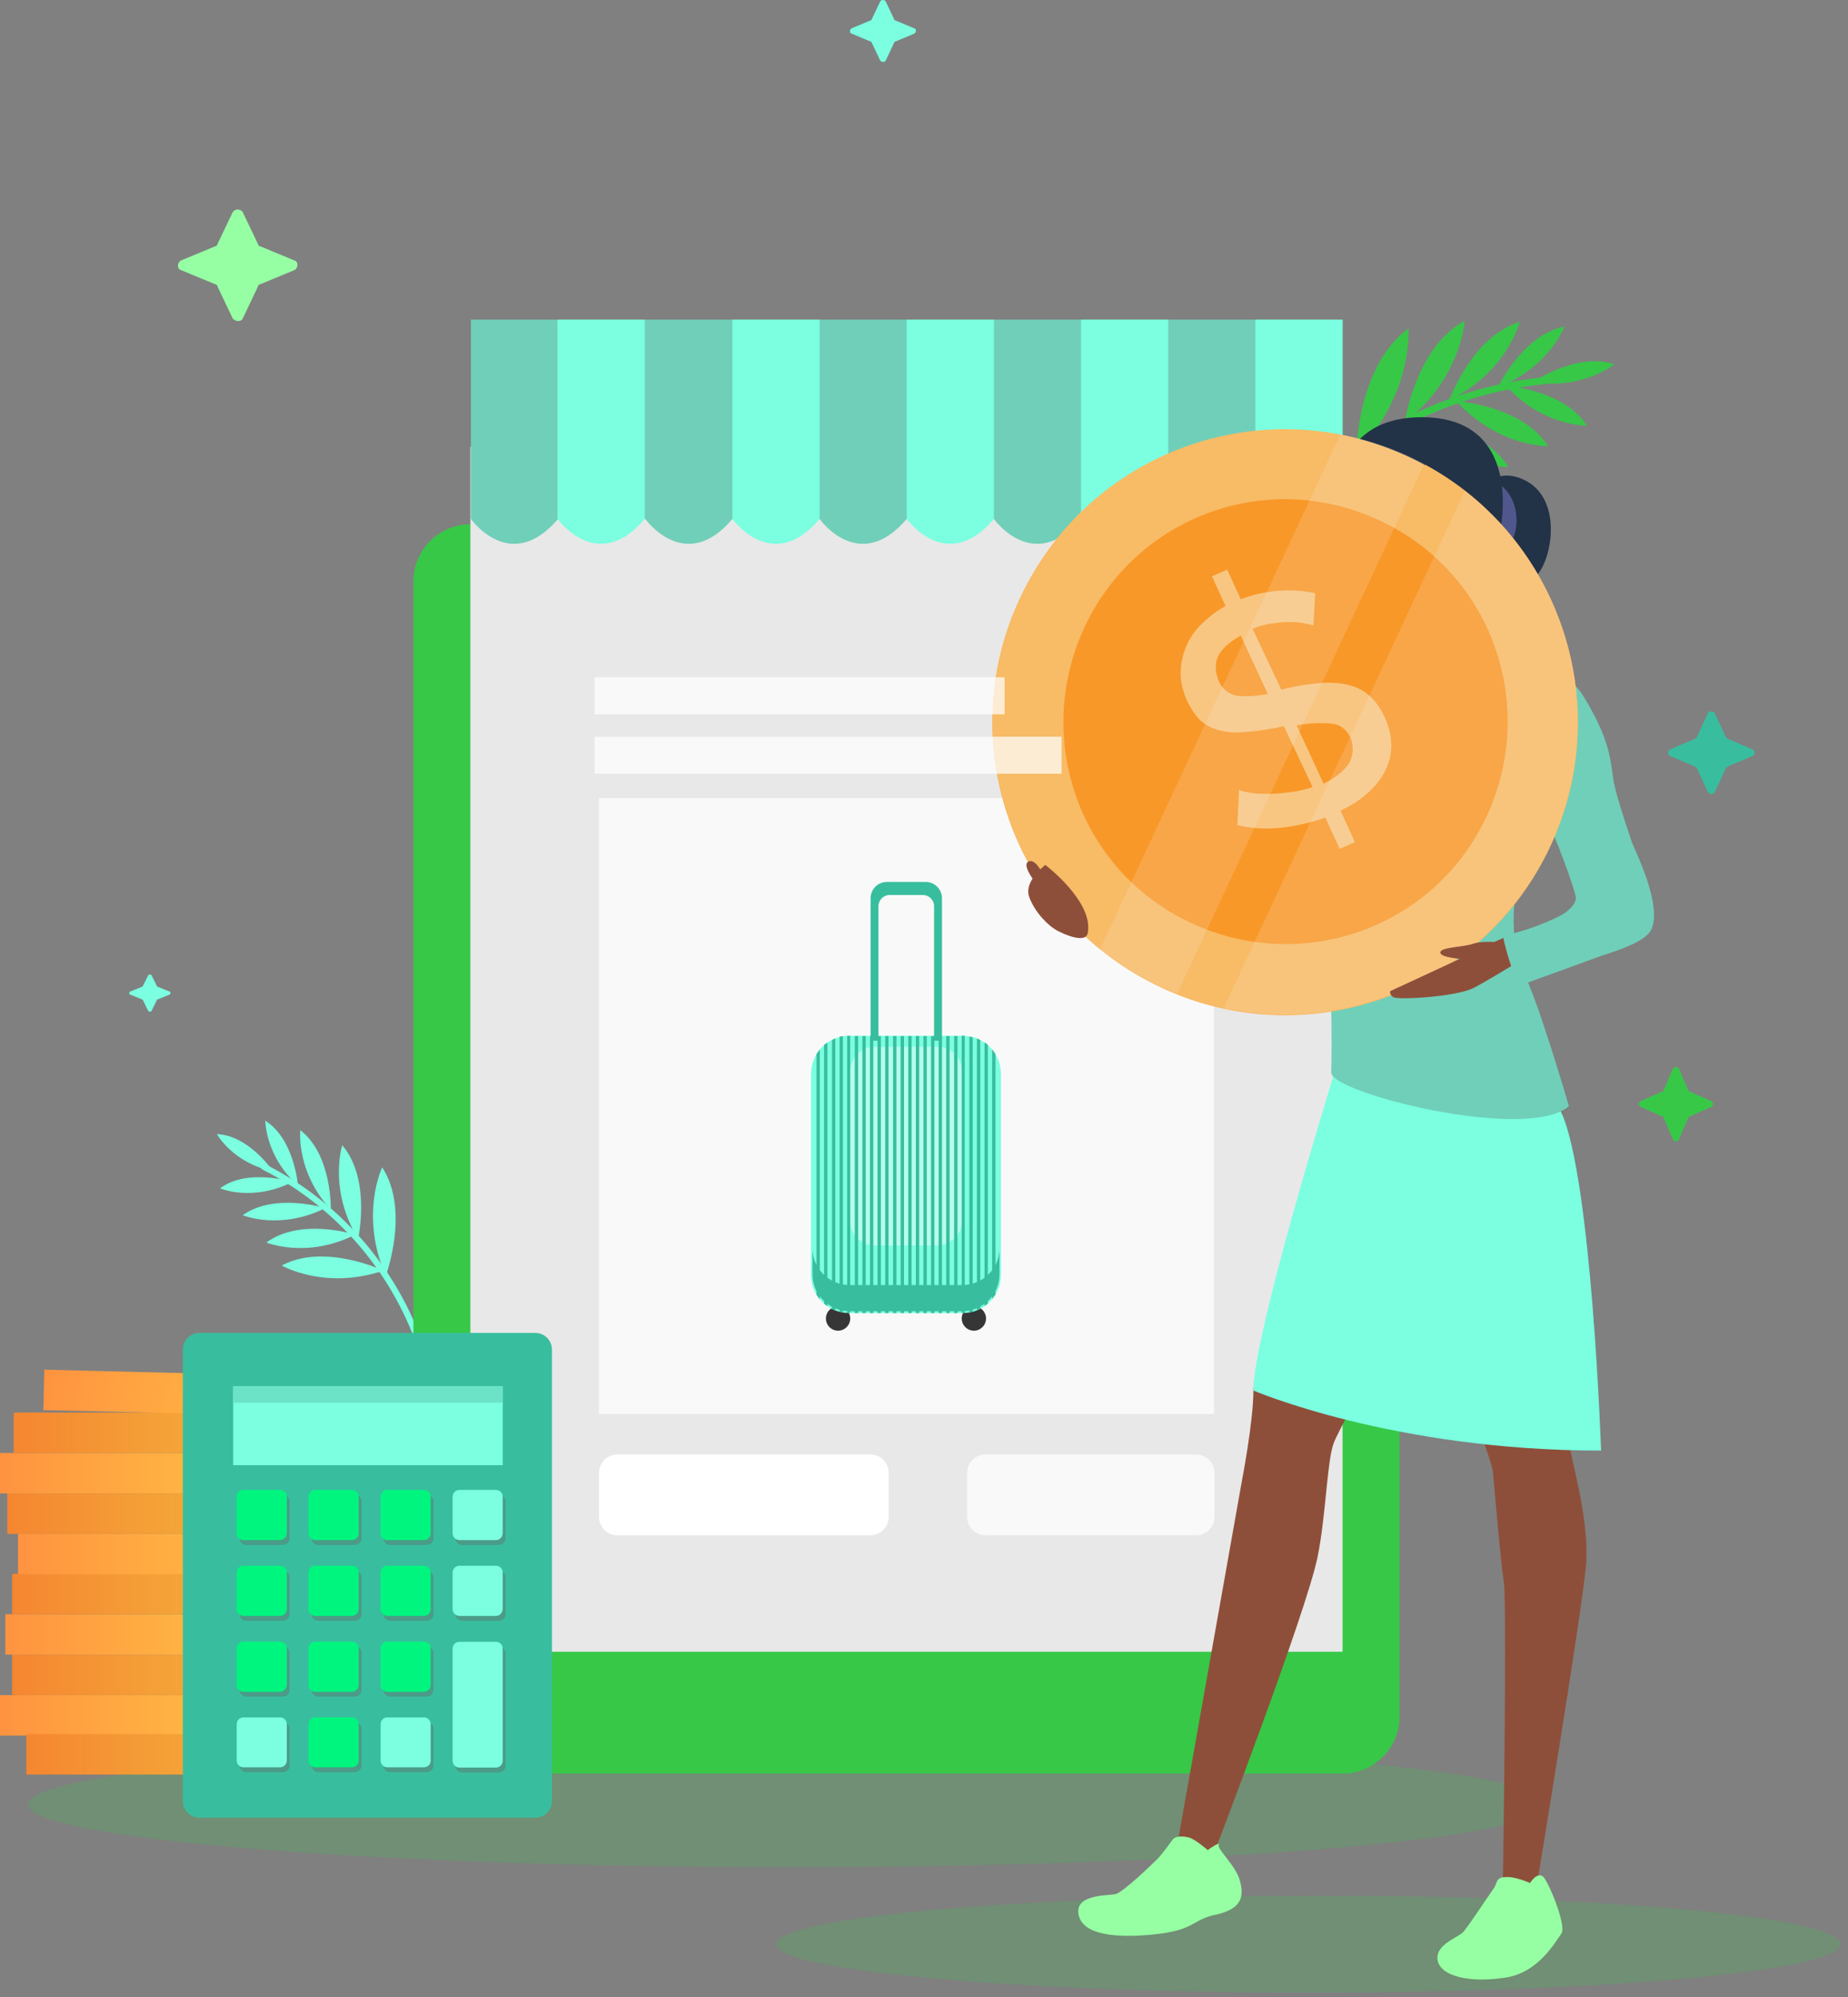 <svg width="100" height="108" viewBox="0 0 100 108" fill="none" xmlns="http://www.w3.org/2000/svg">
<rect x="0" y="0" width="100" height="108" fill="#808080" stroke="none"/>
<path d="M83.644 97.585C83.644 99.486 65.243 100.975 42.575 100.975C19.908 100.975 1.507 99.434 1.507 97.585C1.507 95.736 19.908 94.195 42.575 94.195C65.306 94.143 83.644 95.684 83.644 97.585Z" fill="#37C848" fill-opacity="0.21"/>
<path d="M19.376 67.006C19.376 67.006 20.103 63.796 18.52 61.935C18.52 61.935 17.75 64.31 19.376 67.006Z" fill="#7BFFE0"/>
<path d="M17.9 65.422C17.9 65.422 17.985 62.469 16.252 61.121C16.252 61.121 15.996 63.346 17.9 65.422Z" fill="#7BFFE0"/>
<path d="M16.124 64.117C16.124 64.117 15.932 61.592 14.349 60.608C14.37 60.586 14.327 62.512 16.124 64.117Z" fill="#7BFFE0"/>
<path d="M15.824 63.924C15.824 63.924 13.406 63.153 11.909 64.266C11.887 64.266 13.663 65.015 15.824 63.924Z" fill="#7BFFE0"/>
<path d="M17.6 65.337C17.6 65.337 14.862 64.481 13.129 65.722C13.15 65.722 15.14 66.556 17.6 65.337Z" fill="#7BFFE0"/>
<path d="M19.226 66.77C19.226 66.77 16.273 65.828 14.412 67.198C14.434 67.198 16.594 68.096 19.226 66.77Z" fill="#7BFFE0"/>
<path d="M20.874 68.995C20.874 68.995 22.2 65.464 20.681 63.132C20.681 63.132 19.44 65.7 20.874 68.995Z" fill="#7BFFE0"/>
<path d="M20.745 68.718C20.745 68.718 17.557 67.199 15.247 68.44C15.247 68.44 17.557 69.788 20.745 68.718Z" fill="#7BFFE0"/>
<path d="M14.776 63.346C14.776 63.346 13.471 61.399 11.738 61.335C11.738 61.335 12.594 62.897 14.776 63.346Z" fill="#7BFFE0"/>
<path d="M14.306 62.94C18.457 65.015 21.666 68.76 23.035 73.168C23.099 73.361 22.8 73.489 22.735 73.296C21.366 68.953 18.243 65.272 14.178 63.239C14.028 63.132 14.135 62.833 14.306 62.94Z" fill="#7BFFE0"/>
<path d="M76.018 22.837C76.018 22.837 76.598 18.773 79.255 17.357C79.255 17.357 79.099 20.442 76.018 22.837Z" fill="#37C848"/>
<path d="M78.419 21.659C78.419 21.659 79.632 18.206 82.237 17.406C82.229 17.43 81.565 20.1 78.419 21.659Z" fill="#37C848"/>
<path d="M81.05 20.946C81.05 20.946 82.394 18.111 84.659 17.657C84.659 17.657 83.837 19.885 81.05 20.946Z" fill="#37C848"/>
<path d="M81.494 20.868C81.494 20.868 84.615 21.065 85.873 23.019C85.873 23.019 83.516 23.077 81.494 20.868Z" fill="#37C848"/>
<path d="M78.802 21.695C78.802 21.695 82.362 21.919 83.78 24.131C83.78 24.131 81.105 24.199 78.802 21.695Z" fill="#37C848"/>
<path d="M76.266 22.622C76.266 22.622 80.082 22.869 81.632 25.253C81.657 25.26 78.743 25.335 76.266 22.622Z" fill="#37C848"/>
<path d="M73.401 24.476C73.401 24.476 73.426 19.799 76.216 17.764C76.209 17.788 76.504 21.298 73.401 24.476Z" fill="#37C848"/>
<path d="M73.662 24.211C73.662 24.211 78.018 23.884 80.145 26.361C80.152 26.337 76.887 26.886 73.662 24.211Z" fill="#37C848"/>
<path d="M82.945 20.67C82.945 20.67 85.33 19.016 87.36 19.702C87.367 19.678 85.683 21.095 82.945 20.67Z" fill="#37C848"/>
<path d="M83.662 20.389C77.949 20.942 72.567 23.832 69.021 28.323C68.859 28.512 69.147 28.782 69.308 28.594C72.809 24.167 78.08 21.297 83.681 20.763C83.92 20.755 83.932 20.364 83.662 20.389Z" fill="#37C848"/>
<path d="M47.93 0.08L48.383 1.037C48.383 1.073 48.421 1.108 48.459 1.108L49.478 1.534C49.591 1.569 49.591 1.746 49.478 1.817L48.459 2.243C48.421 2.243 48.383 2.278 48.383 2.314L47.93 3.271C47.892 3.377 47.703 3.377 47.628 3.271L47.175 2.314C47.175 2.278 47.137 2.243 47.099 2.243L46.08 1.817C45.966 1.782 45.966 1.604 46.08 1.534L47.099 1.108C47.137 1.108 47.175 1.073 47.175 1.037L47.628 0.08C47.703 -0.027 47.854 -0.027 47.93 0.08Z" fill="#7BFFE0"/>
<path d="M13.138 11.475L13.959 13.198C13.959 13.262 14.027 13.325 14.096 13.325L15.944 14.091C16.149 14.155 16.149 14.474 15.944 14.602L14.096 15.368C14.027 15.368 13.959 15.432 13.959 15.495L13.138 17.219C13.069 17.41 12.727 17.41 12.59 17.219L11.769 15.495C11.769 15.432 11.7 15.368 11.632 15.368L9.784 14.602C9.579 14.538 9.579 14.219 9.784 14.091L11.632 13.325C11.7 13.325 11.769 13.262 11.769 13.198L12.59 11.475C12.727 11.283 13.001 11.283 13.138 11.475Z" fill="#96FFA3"/>
<path d="M8.205 52.75L8.488 53.324C8.488 53.346 8.511 53.367 8.535 53.367L9.172 53.622C9.243 53.644 9.243 53.75 9.172 53.792L8.535 54.048C8.511 54.048 8.488 54.069 8.488 54.09L8.205 54.665C8.181 54.728 8.063 54.728 8.016 54.665L7.733 54.09C7.733 54.069 7.709 54.048 7.685 54.048L7.048 53.792C6.977 53.771 6.977 53.665 7.048 53.622L7.685 53.367C7.709 53.367 7.733 53.346 7.733 53.324L8.016 52.75C8.063 52.686 8.157 52.686 8.205 52.75Z" fill="#7BFFE0"/>
<path d="M90.853 57.791L91.359 58.958C91.359 58.995 91.396 59.031 91.432 59.031L92.589 59.542C92.734 59.615 92.734 59.797 92.589 59.87L91.432 60.38C91.396 60.38 91.359 60.417 91.359 60.453L90.853 61.62C90.781 61.766 90.6 61.766 90.528 61.62L90.021 60.453C90.021 60.417 89.985 60.38 89.949 60.38L88.792 59.87C88.647 59.797 88.647 59.615 88.792 59.542L89.949 59.031C89.985 59.031 90.021 58.995 90.021 58.958L90.528 57.791C90.6 57.682 90.817 57.682 90.853 57.791Z" fill="#37C848"/>
<path d="M17.998 91.675H0V93.862H17.998V91.675Z" fill="url(#paint0_linear)"/>
<path d="M18.656 89.488H0.659V91.675H18.656V89.488Z" fill="url(#paint1_linear)"/>
<path d="M18.288 87.3H0.29V89.487H18.288V87.3Z" fill="url(#paint2_linear)"/>
<path d="M18.656 85.114H0.659V87.301H18.656V85.114Z" fill="url(#paint3_linear)"/>
<path d="M18.973 82.953H0.975V85.14H18.973V82.953Z" fill="url(#paint4_linear)"/>
<path d="M18.393 80.766H0.395V82.953H18.393V80.766Z" fill="url(#paint5_linear)"/>
<path d="M17.998 78.578H0V80.765H17.998V78.578Z" fill="url(#paint6_linear)"/>
<path d="M18.735 76.392H0.737V78.579H18.735V76.392Z" fill="url(#paint7_linear)"/>
<path d="M19.421 93.783H1.423V95.97H19.421V93.783Z" fill="url(#paint8_linear)"/>
<path d="M20.343 76.682L2.346 76.26L2.398 74.073L20.396 74.521L20.343 76.682Z" fill="url(#paint9_linear)"/>
<path d="M25.456 95.916H72.65C74.337 95.916 75.733 94.546 75.733 92.834V31.436C75.733 29.749 74.363 28.352 72.65 28.352H25.456C23.769 28.352 22.373 29.723 22.373 31.436V92.86C22.399 94.546 23.769 95.916 25.456 95.916Z" fill="#37C848"/>
<path d="M72.649 24.163H25.455V89.329H72.649V24.163Z" fill="#E8E8E8"/>
<path d="M72.65 17.286V28.064H67.933C65.377 31.094 63.217 28.064 63.217 28.064H58.5C55.917 31.094 53.783 28.064 53.783 28.064H49.066C46.484 31.094 44.349 28.064 44.349 28.064H39.632C37.076 31.094 34.916 28.064 34.916 28.064H30.199C27.616 31.094 25.482 28.064 25.482 28.064V17.286H72.65Z" fill="#70CFB9"/>
<path d="M30.172 28.064C30.172 28.064 32.333 31.094 34.889 28.064V17.286H30.172V28.064Z" fill="#7BFFE0"/>
<path d="M39.632 28.064C39.632 28.064 41.793 31.094 44.349 28.064V17.286H39.632V28.064Z" fill="#7BFFE0"/>
<path d="M49.065 28.064C49.065 28.064 51.226 31.094 53.782 28.064V17.286H49.065V28.064Z" fill="#7BFFE0"/>
<path opacity="0.72" d="M65.693 43.163H32.412V76.471H65.693V43.163Z" fill="white"/>
<path d="M58.499 28.064C58.499 28.064 60.66 31.094 63.216 28.064V17.286H58.499V28.064Z" fill="#7BFFE0"/>
<path d="M72.649 17.286V28.064C70.093 31.094 67.933 28.064 67.933 28.064V17.286H72.649Z" fill="#7BFFE0"/>
<path d="M47.089 83.032H33.413C32.86 83.032 32.412 82.585 32.412 82.031V79.659C32.412 79.106 32.86 78.658 33.413 78.658H47.089C47.642 78.658 48.09 79.106 48.09 79.659V82.031C48.09 82.585 47.642 83.032 47.089 83.032Z" fill="white"/>
<path opacity="0.72" d="M64.718 83.032H53.334C52.781 83.032 52.333 82.585 52.333 82.031V79.659C52.333 79.106 52.781 78.658 53.334 78.658H64.718C65.271 78.658 65.719 79.106 65.719 79.659V82.031C65.719 82.585 65.271 83.032 64.718 83.032Z" fill="white"/>
<path d="M99.59 105.142C99.59 106.609 86.688 107.759 70.795 107.759C54.902 107.759 42 106.569 42 105.142C42 103.714 54.902 102.524 70.795 102.524C86.733 102.485 99.59 103.674 99.59 105.142Z" fill="#37C848" fill-opacity="0.21"/>
<path d="M79.588 27.141C79.588 27.141 80.549 25.036 82.472 25.951C84.394 26.867 84.073 29.659 83.387 30.803C82.655 31.993 80.091 33.686 80.961 35.792C81.785 37.897 82.838 39.545 82.838 39.545C82.838 39.545 77.666 39.316 77.071 36.57C76.476 33.87 79.588 27.141 79.588 27.141Z" fill="#223247"/>
<path d="M69.244 51.948C69.381 51.17 69.518 51.216 69.61 50.117C69.701 49.019 69.793 43.71 69.839 43.069C69.884 42.428 69.976 39.362 70.708 38.08C71.441 36.753 73.729 35.975 73.729 35.975C73.729 35.975 72.539 42.382 72.539 43.71C72.539 44.122 72.402 44.854 72.219 45.678C72.173 45.861 72.173 46.044 72.219 46.181C72.264 46.639 72.539 46.959 72.402 47.6V47.921C72.402 47.966 72.356 48.058 72.356 48.104C72.127 49.019 71.898 49.98 71.807 50.392C71.807 50.484 71.761 50.529 71.761 50.575C71.624 51.17 71.807 50.85 71.532 52.315C71.486 52.36 68.969 53.413 69.244 51.948Z" fill="#F08D29"/>
<path d="M82.425 56.115C82.425 56.115 84.393 58.678 84.942 61.745C85.492 64.811 84.622 75.11 84.668 76.62C84.714 78.13 86.087 81.884 85.812 84.767C85.537 87.605 83.157 101.977 83.157 101.977L81.327 101.656C81.327 101.656 81.555 86.735 81.373 85.545C81.189 84.355 80.823 79.961 80.777 79.504C80.686 79 76.292 66.047 76.292 63.85C76.292 61.608 77.619 52.499 82.425 56.115Z" fill="#8E4F3A"/>
<path d="M72.448 57.121C72.448 57.121 69.198 69.571 68.786 71.31C68.42 73.049 67.825 74.468 67.825 75.201C67.825 76.894 67.184 80.189 67.184 80.189L63.614 100.282H65.674C65.674 100.282 70.709 87.147 71.304 84.171C71.761 81.883 71.807 78.999 72.173 78.038C72.539 77.031 78.49 66.275 78.49 66.275C78.49 66.275 82.472 53.506 72.448 57.121Z" fill="#8E4F3A"/>
<path d="M67.826 75.201C67.826 75.201 75.378 78.45 86.638 78.45C86.638 78.45 86.134 63.804 84.486 60.142C82.839 56.481 72.174 58.129 72.174 58.129C72.174 58.129 67.826 72.134 67.826 75.201Z" fill="#7BFFE0"/>
<path d="M71.257 44.994C72.127 46.962 71.303 47.602 71.715 49.571C72.081 51.539 72.081 56.894 72.036 57.992C71.944 59.091 82.654 61.791 84.897 59.823C84.897 59.823 84.302 57.764 83.57 55.566C83.478 55.292 83.386 55.017 83.295 54.743C82.929 53.69 82.517 52.683 82.151 51.859C81.922 51.356 81.785 49.067 82.059 48.381C82.151 48.106 82.654 47.191 83.249 46.184C83.478 45.772 83.753 45.314 83.981 44.902C84.668 43.712 85.309 42.659 85.309 42.659C85.309 42.659 85.95 37.625 84.622 36.572C84.165 36.206 83.341 35.931 82.517 35.748C82.197 35.657 81.876 35.611 81.556 35.519C80.549 35.336 79.679 35.199 79.45 35.107C78.901 34.924 77.253 34.833 76.155 35.016C76.155 35.016 74.416 35.84 73.821 35.977C73.226 36.114 70.846 39.135 70.434 40.279C69.976 41.332 70.388 43.026 71.257 44.994Z" fill="#70CFB9"/>
<path d="M75.286 33C75.286 33 75.332 33.412 75.378 33.962C75.423 34.236 75.424 34.511 75.469 34.831C75.561 35.747 75.606 36.754 75.561 37.257C75.561 37.257 77.392 39.088 79.451 35.152C79.451 35.152 78.582 33.55 79.222 31.307C79.863 29.064 75.286 33 75.286 33Z" fill="#8E4F3A"/>
<path d="M80.824 35.38C80.824 35.38 78.627 38.95 76.155 38.813C72.722 38.584 74.553 35.7 74.553 35.7C74.553 35.7 75.423 35.197 75.652 35.151C75.88 35.105 79.451 35.06 79.451 35.06L80.824 35.38Z" fill="#8E4F3A"/>
<path d="M82.197 36.067C82.197 36.067 84.486 35.655 85.721 37.715C87.14 40.049 87.14 41.102 87.323 42.291C87.552 43.39 88.193 45.175 88.284 45.495C88.376 45.816 90.024 48.974 89.337 50.301C88.651 51.674 82.106 52.636 82.06 52.91C82.014 53.093 81.282 50.622 81.282 50.622C81.282 50.622 82.243 50.439 83.158 50.118C84.303 49.752 85.401 49.02 85.264 48.471C84.943 47.189 83.753 44.305 83.433 43.665C83.158 43.07 80.366 36.937 82.197 36.067Z" fill="#70CFB9"/>
<path d="M65.353 100.054C65.353 100.054 64.621 99.414 64.3 99.368C63.934 99.276 63.614 99.322 63.477 99.46C63.339 99.643 62.882 100.283 62.653 100.512C62.424 100.741 60.776 102.343 60.364 102.435C59.952 102.526 58.259 102.435 58.35 103.441C58.442 104.448 59.815 104.86 62.286 104.631C64.758 104.403 64.438 103.808 65.856 103.533C67.23 103.213 67.321 102.526 67.092 101.702C66.864 100.878 65.856 100.009 65.948 99.78C66.04 99.551 65.353 100.054 65.353 100.054Z" fill="#96FFA3"/>
<path d="M82.791 101.837C82.791 101.837 82.013 101.471 81.464 101.517C80.96 101.517 81.006 101.837 80.869 102.066C80.731 102.249 79.496 104.126 79.175 104.492C78.855 104.813 77.619 105.179 77.802 106.048C77.985 106.872 79.496 107.238 81.372 106.964C83.249 106.735 84.164 104.996 84.484 104.584C84.805 104.172 83.752 101.654 83.478 101.471C83.157 101.242 82.791 101.837 82.791 101.837Z" fill="#96FFA3"/>
<path d="M70.387 42.429C70.387 42.429 70.89 44.214 71.302 45.083C71.714 45.953 71.623 47.051 71.623 47.738C71.577 48.425 71.623 49.203 71.806 50.301C71.806 50.301 71.76 51.262 71.577 51.217C71.577 51.262 70.707 48.882 70.387 42.429Z" fill="#C9B9B3"/>
<path d="M81.054 26.137C81.054 26.137 82.107 26.686 82.061 28.242C82.016 29.798 80.459 31.034 79.773 30.714C79.132 30.348 81.054 26.137 81.054 26.137Z" fill="#51578C"/>
<path d="M74.278 23.709C74.278 23.709 72.173 25.082 72.356 27.966C72.539 30.849 73.5 33.779 74.095 34.053C74.69 34.328 77.253 33.367 77.757 33.092C78.306 32.772 79.313 31.673 79.496 31.353C79.679 31.032 81.785 26.41 79.771 24.67C77.757 22.931 76.704 22.84 74.278 23.709Z" fill="#8E4F3A"/>
<path d="M75.926 27.186C75.926 27.186 74.141 27.827 72.356 27.69C72.356 27.69 71.761 22.564 76.933 22.564C82.059 22.564 81.327 27.69 81.236 28.376C81.144 29.063 80.183 31.58 79.085 32.129C79.085 32.129 79.496 29.475 78.718 29.017C77.94 28.559 76.293 27.964 75.926 27.186Z" fill="#223247"/>
<path d="M77.62 28.47C77.711 27.875 78.26 27.325 78.901 27.92C79.542 28.515 78.443 30.026 77.986 29.934C77.574 29.888 77.482 29.248 77.62 28.47Z" fill="#8E4F3A"/>
<path d="M75.376 33.96C75.422 34.235 75.422 34.509 75.468 34.83C77.207 34.189 77.94 32.999 77.94 32.999C77.482 33.365 75.376 33.96 75.376 33.96Z" fill="#613628"/>
<path d="M55.192 32.358C51.484 40.276 54.917 49.705 62.835 53.412C70.753 57.119 80.182 53.687 83.889 45.769C87.597 37.85 84.164 28.422 76.246 24.714C68.328 21.007 58.899 24.394 55.192 32.358Z" fill="#F8BB66"/>
<path d="M77.116 25.126L63.706 53.778C71.441 56.844 80.32 53.412 83.89 45.768C87.46 38.125 84.394 29.062 77.116 25.126Z" fill="#F8BB66"/>
<path d="M55.192 32.359C52.034 39.087 54.048 46.868 59.54 51.354L72.539 23.526C65.582 22.153 58.35 25.631 55.192 32.359Z" fill="#F8BB66"/>
<path d="M58.67 33.958C55.879 40 58.442 47.14 64.483 49.932C70.525 52.724 77.665 50.161 80.457 44.119C83.249 38.077 80.686 30.937 74.644 28.145C68.603 25.308 61.462 27.916 58.67 33.958Z" fill="#F89829"/>
<path d="M71.167 32.085C70.572 31.948 69.931 31.902 69.245 31.948C68.558 31.994 67.871 32.131 67.139 32.406L66.407 30.804L65.583 31.17L66.315 32.772C65.812 33.046 65.354 33.413 64.988 33.779C64.622 34.145 64.347 34.557 64.164 35.014C63.981 35.472 63.889 35.93 63.889 36.433C63.889 36.937 64.027 37.44 64.256 37.944C64.484 38.401 64.713 38.722 64.988 38.996C65.263 39.225 65.629 39.408 65.995 39.5C66.361 39.592 66.819 39.637 67.322 39.592C67.826 39.546 68.375 39.5 69.016 39.363C69.107 39.363 69.153 39.363 69.245 39.317C69.336 39.317 69.382 39.271 69.473 39.271L71.029 42.567C70.618 42.704 70.206 42.795 69.84 42.841C69.428 42.887 69.061 42.933 68.695 42.933C68.329 42.933 68.009 42.933 67.734 42.887C67.46 42.841 67.185 42.795 67.047 42.704L66.956 44.626C67.734 44.809 68.512 44.855 69.336 44.764C70.16 44.672 70.938 44.489 71.716 44.214L72.494 45.908L73.318 45.542L72.54 43.848C73.089 43.574 73.547 43.299 73.959 42.933C74.371 42.567 74.691 42.2 74.92 41.743C75.149 41.331 75.286 40.827 75.286 40.37C75.286 39.866 75.195 39.363 74.92 38.768C74.691 38.264 74.371 37.852 74.05 37.578C73.73 37.303 73.318 37.12 72.906 37.028C72.494 36.937 71.991 36.891 71.442 36.937C70.892 36.983 70.297 37.074 69.656 37.212L69.336 37.303L67.78 34.008C68.1 33.87 68.421 33.779 68.741 33.733C69.061 33.687 69.382 33.641 69.656 33.641C69.931 33.641 70.206 33.641 70.48 33.687C70.709 33.733 70.938 33.779 71.075 33.825L71.167 32.085ZM65.903 35.518C66.086 35.106 66.498 34.74 67.139 34.374L68.604 37.532C67.871 37.669 67.322 37.669 66.91 37.623C66.498 37.532 66.178 37.303 65.949 36.845C65.766 36.342 65.72 35.93 65.903 35.518ZM72.998 41.285C72.723 41.697 72.265 42.063 71.624 42.383L70.16 39.225C70.938 39.088 71.533 39.088 72.037 39.134C72.54 39.18 72.86 39.454 73.089 39.912C73.272 40.415 73.227 40.873 72.998 41.285Z" fill="#F8C681"/>
<path d="M79.268 26.544C84.989 30.984 87.049 38.902 83.89 45.722C80.686 52.541 73.272 56.02 66.223 54.509L79.268 26.544Z" fill="#F8F8F8" fill-opacity="0.15"/>
<path d="M72.539 23.477L59.541 51.305C60.547 52.129 61.646 52.815 62.836 53.364C63.111 53.502 63.431 53.639 63.706 53.73L77.07 25.078C76.796 24.941 76.521 24.804 76.247 24.667C75.056 24.117 73.821 23.751 72.539 23.477Z" fill="#F8F8F8" fill-opacity="0.15"/>
<path d="M56.566 46.777C56.566 46.777 55.376 47.647 55.696 48.517C56.017 49.386 56.749 50.073 57.161 50.302C57.573 50.531 58.717 51.034 58.855 50.485C59.221 48.791 56.566 46.777 56.566 46.777Z" fill="#8E4F3A"/>
<path d="M55.971 47.648C55.971 47.648 55.285 46.778 55.651 46.595C56.017 46.412 56.383 47.19 56.383 47.19L55.971 47.648Z" fill="#8E4F3A"/>
<path d="M81.693 50.622C81.693 50.622 82.654 50.759 82.517 51.171C82.379 51.583 82.196 52.041 82.196 52.041L81.693 50.622Z" fill="#8E4F3A"/>
<path d="M75.239 53.597L78.992 51.858C78.58 51.812 77.893 51.72 77.939 51.491C77.985 51.217 79.266 51.217 79.724 51.034C80.136 50.896 80.777 50.942 80.868 50.942L81.784 50.53L82.196 51.995C82.196 51.995 80.319 53.139 79.77 53.414C78.855 53.917 75.513 54.1 75.376 53.917C75.147 53.734 75.239 53.597 75.239 53.597Z" fill="#8E4F3A"/>
<path d="M81.327 50.621C81.327 50.621 81.693 52.498 82.288 53.276C82.288 53.276 86.224 51.857 87.185 51.491L84.759 49.34C84.714 49.386 83.341 50.164 81.327 50.621Z" fill="#70CFB9"/>
<path d="M27.432 75.277H12.846V79.542H27.432V75.277Z" fill="#253D44"/>
<path d="M28.959 98.305H10.789C10.297 98.305 9.894 97.901 9.894 97.409V72.982C9.894 72.49 10.297 72.086 10.789 72.086H28.971C29.463 72.086 29.867 72.49 29.867 72.982V97.409C29.855 97.901 29.463 98.305 28.959 98.305Z" fill="#38BE9E"/>
<path d="M27.206 74.975H12.62V79.239H27.206V74.975Z" fill="#7BFFE0"/>
<path d="M27.206 74.975H12.62V75.858H27.206V74.975Z" fill="#6CE2C6"/>
<path d="M15.307 83.555H13.326C13.124 83.555 12.96 83.391 12.96 83.189V81.208C12.96 81.006 13.124 80.842 13.326 80.842H15.307C15.509 80.842 15.673 81.006 15.673 81.208V83.189C15.673 83.391 15.509 83.555 15.307 83.555Z" fill="#4B9B88"/>
<path d="M19.206 83.555H17.225C17.023 83.555 16.859 83.391 16.859 83.189V81.208C16.859 81.006 17.023 80.842 17.225 80.842H19.206C19.408 80.842 19.572 81.006 19.572 81.208V83.189C19.559 83.391 19.395 83.555 19.206 83.555Z" fill="#4B9B88"/>
<path d="M23.092 83.555H21.111C20.909 83.555 20.745 83.391 20.745 83.189V81.208C20.745 81.006 20.909 80.842 21.111 80.842H23.092C23.294 80.842 23.458 81.006 23.458 81.208V83.189C23.458 83.391 23.294 83.555 23.092 83.555Z" fill="#4B9B88"/>
<path d="M26.991 83.555H25.01C24.808 83.555 24.644 83.391 24.644 83.189V81.208C24.644 81.006 24.808 80.842 25.01 80.842H26.991C27.193 80.842 27.357 81.006 27.357 81.208V83.189C27.357 83.391 27.193 83.555 26.991 83.555Z" fill="#4B9B88"/>
<path d="M15.307 87.655H13.326C13.124 87.655 12.96 87.491 12.96 87.289V85.308C12.96 85.106 13.124 84.942 13.326 84.942H15.307C15.509 84.942 15.673 85.106 15.673 85.308V87.289C15.673 87.491 15.509 87.655 15.307 87.655Z" fill="#4B9B88"/>
<path d="M19.206 87.655H17.225C17.023 87.655 16.859 87.491 16.859 87.289V85.308C16.859 85.106 17.023 84.942 17.225 84.942H19.206C19.408 84.942 19.572 85.106 19.572 85.308V87.289C19.559 87.491 19.395 87.655 19.206 87.655Z" fill="#4B9B88"/>
<path d="M23.092 87.655H21.111C20.909 87.655 20.745 87.491 20.745 87.289V85.308C20.745 85.106 20.909 84.942 21.111 84.942H23.092C23.294 84.942 23.458 85.106 23.458 85.308V87.289C23.458 87.491 23.294 87.655 23.092 87.655Z" fill="#4B9B88"/>
<path d="M26.991 87.655H25.01C24.808 87.655 24.644 87.491 24.644 87.289V85.308C24.644 85.106 24.808 84.942 25.01 84.942H26.991C27.193 84.942 27.357 85.106 27.357 85.308V87.289C27.357 87.491 27.193 87.655 26.991 87.655Z" fill="#4B9B88"/>
<path d="M15.307 91.756H13.326C13.124 91.756 12.96 91.592 12.96 91.39V89.409C12.96 89.207 13.124 89.043 13.326 89.043H15.307C15.509 89.043 15.673 89.207 15.673 89.409V91.39C15.673 91.592 15.509 91.756 15.307 91.756Z" fill="#4B9B88"/>
<path d="M19.206 91.756H17.225C17.023 91.756 16.859 91.592 16.859 91.39V89.409C16.859 89.207 17.023 89.043 17.225 89.043H19.206C19.408 89.043 19.572 89.207 19.572 89.409V91.39C19.559 91.592 19.395 91.756 19.206 91.756Z" fill="#4B9B88"/>
<path d="M23.092 91.756H21.111C20.909 91.756 20.745 91.592 20.745 91.39V89.409C20.745 89.207 20.909 89.043 21.111 89.043H23.092C23.294 89.043 23.458 89.207 23.458 89.409V91.39C23.458 91.592 23.294 91.756 23.092 91.756Z" fill="#4B9B88"/>
<path d="M15.307 95.844H13.326C13.124 95.844 12.96 95.68 12.96 95.478V93.497C12.96 93.295 13.124 93.131 13.326 93.131H15.307C15.509 93.131 15.673 93.295 15.673 93.497V95.478C15.673 95.68 15.509 95.844 15.307 95.844Z" fill="#4B9B88"/>
<path d="M19.206 95.844H17.225C17.023 95.844 16.859 95.68 16.859 95.478V93.497C16.859 93.295 17.023 93.131 17.225 93.131H19.206C19.408 93.131 19.572 93.295 19.572 93.497V95.478C19.559 95.68 19.395 95.844 19.206 95.844Z" fill="#4B9B88"/>
<path d="M23.092 95.844H21.111C20.909 95.844 20.745 95.68 20.745 95.478V93.497C20.745 93.295 20.909 93.131 21.111 93.131H23.092C23.294 93.131 23.458 93.295 23.458 93.497V95.478C23.458 95.68 23.294 95.844 23.092 95.844Z" fill="#4B9B88"/>
<path d="M25.01 89.057C24.808 89.057 24.644 89.221 24.644 89.423V93.157V94.507V95.492C24.644 95.694 24.808 95.858 25.01 95.858H26.991C27.193 95.858 27.357 95.694 27.357 95.492V94.507V93.157V89.423C27.357 89.221 27.193 89.057 26.991 89.057H25.01Z" fill="#4B9B88"/>
<path d="M15.155 83.29H13.175C12.973 83.29 12.809 83.126 12.809 82.924V80.943C12.809 80.741 12.973 80.577 13.175 80.577H15.155C15.357 80.577 15.521 80.741 15.521 80.943V82.924C15.509 83.126 15.357 83.29 15.155 83.29Z" fill="#00F57E"/>
<path d="M19.042 83.29H17.061C16.859 83.29 16.695 83.126 16.695 82.924V80.943C16.695 80.741 16.859 80.577 17.061 80.577H19.042C19.244 80.577 19.408 80.741 19.408 80.943V82.924C19.408 83.126 19.244 83.29 19.042 83.29Z" fill="#00F57E"/>
<path d="M22.941 83.29H20.96C20.758 83.29 20.594 83.126 20.594 82.924V80.943C20.594 80.741 20.758 80.577 20.96 80.577H22.941C23.142 80.577 23.306 80.741 23.306 80.943V82.924C23.306 83.126 23.142 83.29 22.941 83.29Z" fill="#00F57E"/>
<path d="M26.839 83.29H24.858C24.656 83.29 24.492 83.126 24.492 82.924V80.943C24.492 80.741 24.656 80.577 24.858 80.577H26.839C27.041 80.577 27.205 80.741 27.205 80.943V82.924C27.192 83.126 27.041 83.29 26.839 83.29Z" fill="#7BFFE0"/>
<path d="M15.155 87.391H13.175C12.973 87.391 12.809 87.227 12.809 87.025V85.044C12.809 84.842 12.973 84.678 13.175 84.678H15.155C15.357 84.678 15.521 84.842 15.521 85.044V87.025C15.509 87.227 15.357 87.391 15.155 87.391Z" fill="#00F57E"/>
<path d="M19.042 87.391H17.061C16.859 87.391 16.695 87.227 16.695 87.025V85.044C16.695 84.842 16.859 84.678 17.061 84.678H19.042C19.244 84.678 19.408 84.842 19.408 85.044V87.025C19.408 87.227 19.244 87.391 19.042 87.391Z" fill="#00F57E"/>
<path d="M22.941 87.391H20.96C20.758 87.391 20.594 87.227 20.594 87.025V85.044C20.594 84.842 20.758 84.678 20.96 84.678H22.941C23.142 84.678 23.306 84.842 23.306 85.044V87.025C23.306 87.227 23.142 87.391 22.941 87.391Z" fill="#00F57E"/>
<path d="M26.839 87.391H24.858C24.656 87.391 24.492 87.227 24.492 87.025V85.044C24.492 84.842 24.656 84.678 24.858 84.678H26.839C27.041 84.678 27.205 84.842 27.205 85.044V87.025C27.192 87.227 27.041 87.391 26.839 87.391Z" fill="#7BFFE0"/>
<path d="M15.155 91.492H13.175C12.973 91.492 12.809 91.328 12.809 91.126V89.145C12.809 88.943 12.973 88.779 13.175 88.779H15.155C15.357 88.779 15.521 88.943 15.521 89.145V91.126C15.509 91.328 15.357 91.492 15.155 91.492Z" fill="#00F57E"/>
<path d="M19.042 91.492H17.061C16.859 91.492 16.695 91.328 16.695 91.126V89.145C16.695 88.943 16.859 88.779 17.061 88.779H19.042C19.244 88.779 19.408 88.943 19.408 89.145V91.126C19.408 91.328 19.244 91.492 19.042 91.492Z" fill="#00F57E"/>
<path d="M22.941 91.492H20.96C20.758 91.492 20.594 91.328 20.594 91.126V89.145C20.594 88.943 20.758 88.779 20.96 88.779H22.941C23.142 88.779 23.306 88.943 23.306 89.145V91.126C23.306 91.328 23.142 91.492 22.941 91.492Z" fill="#00F57E"/>
<path d="M15.155 95.579H13.175C12.973 95.579 12.809 95.415 12.809 95.213V93.245C12.809 93.043 12.973 92.879 13.175 92.879H15.155C15.357 92.879 15.521 93.043 15.521 93.245V95.226C15.509 95.415 15.357 95.579 15.155 95.579Z" fill="#7BFFE0"/>
<path d="M19.042 95.579H17.061C16.859 95.579 16.695 95.415 16.695 95.213V93.245C16.695 93.043 16.859 92.879 17.061 92.879H19.042C19.244 92.879 19.408 93.043 19.408 93.245V95.226C19.408 95.415 19.244 95.579 19.042 95.579Z" fill="#00F57E"/>
<path d="M22.941 95.579H20.96C20.758 95.579 20.594 95.415 20.594 95.213V93.245C20.594 93.043 20.758 92.879 20.96 92.879H22.941C23.142 92.879 23.306 93.043 23.306 93.245V95.226C23.306 95.415 23.142 95.579 22.941 95.579Z" fill="#7BFFE0"/>
<path d="M24.858 88.791C24.656 88.791 24.492 88.955 24.492 89.157V92.892V94.242V95.226C24.492 95.428 24.656 95.592 24.858 95.592H26.839C27.041 95.592 27.205 95.428 27.205 95.226V94.242V92.892V89.157C27.205 88.955 27.041 88.791 26.839 88.791H24.858Z" fill="#7BFFE0"/>
<path d="M46.008 71.307C46.008 71.669 45.712 71.965 45.35 71.965C44.988 71.965 44.692 71.669 44.692 71.307C44.692 70.945 44.988 70.649 45.35 70.649C45.712 70.649 46.008 70.945 46.008 71.307Z" fill="#363636"/>
<path d="M53.357 71.307C53.357 71.669 53.062 71.965 52.7 71.965C52.338 71.965 52.042 71.669 52.042 71.307C52.042 70.945 52.338 70.649 52.7 70.649C53.062 70.649 53.357 70.945 53.357 71.307Z" fill="#363636"/>
<path d="M52.108 71.012H45.942C44.807 71.012 43.886 70.091 43.886 68.956V58.071C43.886 56.936 44.807 56.016 45.942 56.016H52.108C53.242 56.016 54.163 56.936 54.163 58.071V68.94C54.163 70.091 53.242 71.012 52.108 71.012Z" fill="#7BFFE0"/>
<path d="M50.71 67.361H47.339C46.599 67.361 46.007 66.769 46.007 66.029V57.939C46.007 57.199 46.599 56.607 47.339 56.607H50.727C51.466 56.607 52.058 57.199 52.058 57.939V66.029C52.058 66.753 51.45 67.361 50.71 67.361Z" fill="#B5FDEC"/>
<path d="M48.737 71.012H48.918V56.032H48.737V71.012ZM47.487 71.012H47.668V56.032H47.487V71.012ZM46.665 71.012H46.846V56.032H46.665V71.012ZM47.898 71.012H48.079V56.032H47.898V71.012ZM48.326 71.012H48.507V56.032H48.326V71.012ZM46.254 71.012H46.435V56.032H46.254V71.012ZM47.076 71.012H47.257V56.032H47.076V71.012ZM45.843 56.016V70.995C45.876 70.995 45.909 70.995 45.941 70.995H46.007V56.016H45.941C45.909 56.016 45.876 56.016 45.843 56.016ZM45.021 70.781C45.07 70.814 45.136 70.831 45.202 70.864V56.164C45.136 56.18 45.087 56.213 45.021 56.246V70.781ZM53.686 56.756V70.255C53.752 70.173 53.801 70.091 53.867 70.009V57.002C53.818 56.92 53.752 56.838 53.686 56.756ZM45.432 70.93C45.481 70.946 45.547 70.962 45.613 70.962V56.032C45.547 56.048 45.498 56.048 45.432 56.065V70.93ZM44.593 70.502C44.642 70.551 44.708 70.601 44.774 70.633V56.377C44.708 56.427 44.659 56.46 44.593 56.509V70.502ZM44.182 70.025C44.231 70.107 44.297 70.189 44.363 70.272V56.756C44.297 56.838 44.248 56.92 44.182 57.002V70.025ZM51.631 71.012H51.812V56.032H51.631V71.012ZM49.148 71.012H49.329V56.032H49.148V71.012ZM52.042 56.016V70.995H52.108C52.141 70.995 52.173 70.995 52.206 70.995V56.016C52.173 56.016 52.141 56.016 52.108 56.016H52.042ZM52.864 70.864C52.93 70.847 52.979 70.814 53.045 70.781V56.246C52.996 56.213 52.93 56.197 52.864 56.164V70.864ZM53.275 70.633C53.341 70.584 53.39 70.551 53.456 70.502V56.509C53.407 56.46 53.341 56.41 53.275 56.377V70.633ZM52.453 70.979C52.519 70.962 52.568 70.962 52.634 70.946V56.098C52.584 56.081 52.519 56.065 52.453 56.065V70.979ZM51.203 71.012H51.384V56.032H51.203V71.012ZM49.559 71.012H49.74V56.032H49.559V71.012ZM49.97 71.012H50.151V56.032H49.97V71.012ZM50.381 71.012H50.562V56.032H50.381V71.012ZM50.792 71.012H50.973V56.032H50.792V71.012Z" fill="#38BE9E"/>
<path d="M52.058 70.913H45.991C44.873 70.913 43.968 70.025 43.968 68.939V67.525C43.968 68.611 44.873 69.499 45.991 69.499H52.058C53.176 69.499 54.081 68.611 54.081 67.525V68.939C54.081 70.025 53.176 70.913 52.058 70.913Z" fill="#38BE9E"/>
<path opacity="0.72" d="M54.362 36.628H32.175V38.631H54.362V36.628Z" fill="white"/>
<path opacity="0.72" d="M57.445 39.843H32.175V41.846H57.445V39.843Z" fill="white"/>
<path d="M47.109 48.583V56.279H47.536V49.011C47.536 48.682 47.8 48.402 48.145 48.402H49.937C50.266 48.402 50.545 48.666 50.545 49.011V56.279H50.973V48.583C50.973 48.09 50.578 47.695 50.085 47.695H47.997C47.504 47.695 47.109 48.09 47.109 48.583Z" fill="#38BE9E"/>
<path d="M92.791 38.579L93.386 39.855C93.423 39.891 93.46 39.926 93.498 39.962L94.836 40.529C94.984 40.6 94.984 40.813 94.836 40.884L93.498 41.451C93.46 41.486 93.423 41.522 93.386 41.557L92.791 42.834C92.717 42.976 92.494 42.976 92.42 42.834L91.825 41.557C91.788 41.522 91.751 41.486 91.713 41.451L90.375 40.884C90.227 40.813 90.227 40.6 90.375 40.529L91.713 39.962C91.751 39.926 91.788 39.891 91.825 39.855L92.42 38.579C92.494 38.437 92.717 38.437 92.791 38.579Z" fill="#38BE9E"/>
<defs>
<linearGradient id="paint0_linear" x1="2.6351e-05" y1="92.769" x2="17.992" y2="92.769" gradientUnits="userSpaceOnUse">
<stop stop-color="#FF9340"/>
<stop offset="1" stop-color="#FFCE45"/>
</linearGradient>
<linearGradient id="paint1_linear" x1="0.656" y1="90.586" x2="18.649" y2="90.586" gradientUnits="userSpaceOnUse">
<stop stop-color="#F58631"/>
<stop offset="1" stop-color="#F2C23F"/>
</linearGradient>
<linearGradient id="paint2_linear" x1="0.29" y1="88.4" x2="18.282" y2="88.4" gradientUnits="userSpaceOnUse">
<stop stop-color="#FF9340"/>
<stop offset="1" stop-color="#FFCE45"/>
</linearGradient>
<linearGradient id="paint3_linear" x1="0.656" y1="86.217" x2="18.649" y2="86.217" gradientUnits="userSpaceOnUse">
<stop stop-color="#F58631"/>
<stop offset="1" stop-color="#F2C23F"/>
</linearGradient>
<linearGradient id="paint4_linear" x1="0.964" y1="84.032" x2="18.956" y2="84.032" gradientUnits="userSpaceOnUse">
<stop stop-color="#FF9340"/>
<stop offset="1" stop-color="#FFCE45"/>
</linearGradient>
<linearGradient id="paint5_linear" x1="0.4" y1="81.848" x2="18.392" y2="81.848" gradientUnits="userSpaceOnUse">
<stop stop-color="#F58631"/>
<stop offset="1" stop-color="#F2C23F"/>
</linearGradient>
<linearGradient id="paint6_linear" x1="2.6351e-05" y1="79.663" x2="17.992" y2="79.663" gradientUnits="userSpaceOnUse">
<stop stop-color="#FF9340"/>
<stop offset="1" stop-color="#FFCE45"/>
</linearGradient>
<linearGradient id="paint7_linear" x1="0.734" y1="77.479" x2="18.727" y2="77.479" gradientUnits="userSpaceOnUse">
<stop stop-color="#F58631"/>
<stop offset="1" stop-color="#F2C23F"/>
</linearGradient>
<linearGradient id="paint8_linear" x1="1.425" y1="94.864" x2="19.418" y2="94.864" gradientUnits="userSpaceOnUse">
<stop stop-color="#F58631"/>
<stop offset="1" stop-color="#F2C23F"/>
</linearGradient>
<linearGradient id="paint9_linear" x1="2.565" y1="73.396" x2="20.191" y2="77.379" gradientUnits="userSpaceOnUse">
<stop stop-color="#FF9340"/>
<stop offset="1" stop-color="#FFCE45"/>
</linearGradient>
</defs>
</svg>
